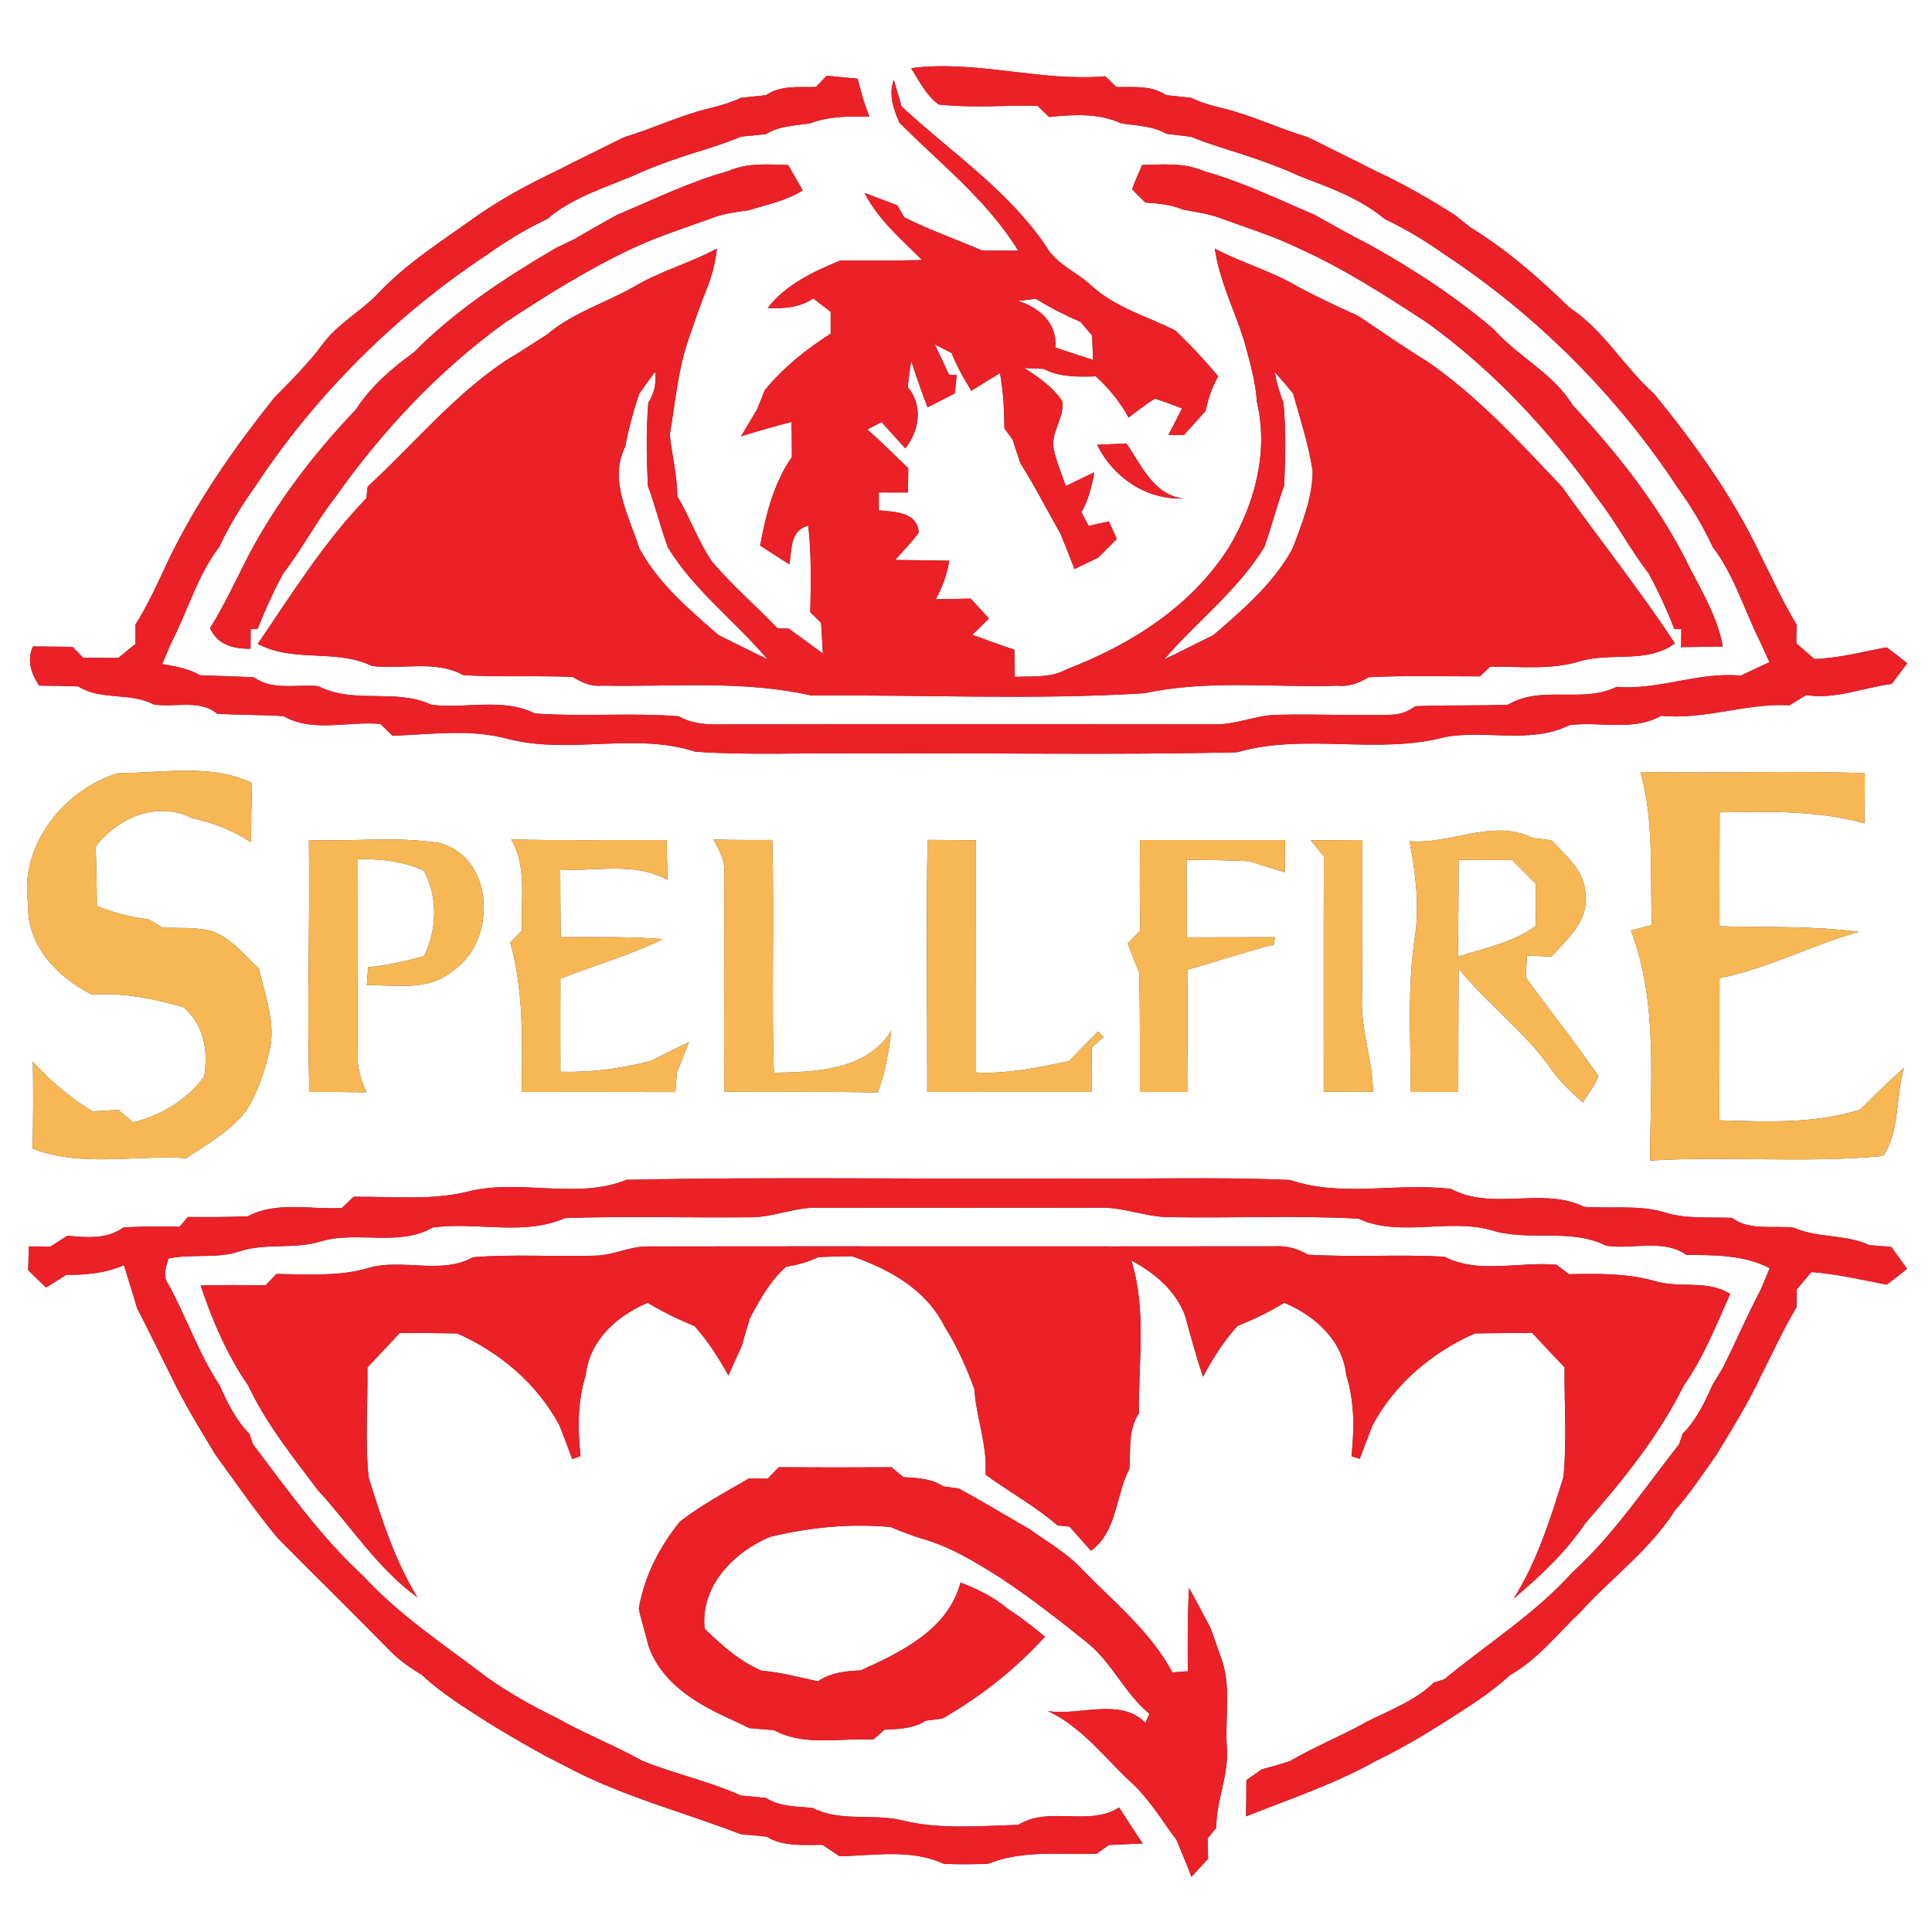 <?xml version="1.0" encoding="UTF-8" ?>
<!DOCTYPE svg PUBLIC "-//W3C//DTD SVG 1.1//EN" "http://www.w3.org/Graphics/SVG/1.1/DTD/svg11.dtd">
<svg width="250pt" height="250pt" viewBox="0 0 250 250" version="1.1" xmlns="http://www.w3.org/2000/svg">
<rect x="0" y="0" width="250" height="250" fill="#333333" stroke="none"/>
<g id="#ffffffff">
<path fill="#ffffff" opacity="1.00" d=" M 0.00 0.00 L 250.00 0.00 L 250.00 250.00 L 0.00 250.00 L 0.00 0.00 M 117.90 8.82 C 118.94 10.47 119.84 12.33 121.45 13.52 C 125.69 13.99 129.98 13.62 134.25 13.68 C 134.62 14.05 135.38 14.78 135.76 15.14 C 138.90 14.81 142.16 14.61 145.12 15.97 C 147.09 16.26 149.16 16.29 150.93 17.31 C 152.00 17.44 153.06 17.57 154.13 17.70 C 155.38 18.22 156.67 18.66 157.96 19.07 C 161.39 20.16 164.84 21.25 168.11 22.76 C 171.98 24.25 175.97 25.65 179.20 28.35 C 181.91 29.63 184.47 31.18 186.91 32.91 C 198.86 40.80 209.19 51.12 217.07 63.08 C 218.81 65.50 220.37 68.05 221.62 70.77 C 224.45 74.48 225.72 79.02 227.81 83.14 C 228.10 83.78 228.68 85.06 228.97 85.69 C 227.72 86.25 226.48 86.83 225.26 87.43 C 219.78 86.90 214.68 89.34 209.19 88.88 C 204.76 91.07 199.46 88.60 195.14 91.19 C 191.14 91.36 187.13 91.20 183.13 91.39 C 182.20 92.10 181.16 92.46 180.01 92.49 C 175.02 92.63 170.03 92.36 165.04 92.51 C 162.31 92.59 159.76 93.86 157.01 93.72 C 136.67 93.71 116.33 93.68 95.98 93.73 C 93.25 93.65 90.30 94.13 87.82 92.68 C 81.63 92.21 75.41 92.76 69.22 92.33 C 65.10 90.23 60.25 91.77 55.82 91.20 C 51.21 89.02 45.81 91.17 41.23 88.80 C 38.46 88.50 35.32 89.41 32.89 87.66 C 30.56 87.51 28.22 87.48 25.89 87.38 C 24.39 86.50 22.67 86.22 20.98 85.93 C 21.28 85.23 21.88 83.83 22.18 83.14 C 24.31 79.04 25.53 74.47 28.38 70.76 C 29.63 68.05 31.19 65.52 32.92 63.09 C 40.80 51.13 51.14 40.81 63.09 32.91 C 65.52 31.18 68.08 29.62 70.79 28.35 C 74.01 25.60 78.09 24.35 81.93 22.74 C 85.19 21.23 88.62 20.15 92.04 19.08 C 93.34 18.66 94.63 18.21 95.88 17.68 C 96.96 17.57 98.05 17.46 99.13 17.35 C 100.85 16.26 102.91 16.27 104.86 15.95 C 107.30 15.01 109.93 15.05 112.50 15.10 C 111.86 13.51 111.37 11.86 110.99 10.19 C 109.65 10.06 108.32 9.93 106.98 9.80 C 106.63 10.17 105.92 10.89 105.57 11.26 C 103.38 11.31 101.02 11.00 99.11 12.32 C 98.03 12.43 96.95 12.55 95.88 12.66 C 94.58 13.27 93.20 13.68 91.81 14.01 C 88.02 14.92 84.50 16.64 80.77 17.75 C 77.84 19.22 74.89 20.63 71.98 22.13 C 68.45 23.81 65.00 25.66 61.79 27.89 C 57.38 31.06 52.71 33.97 48.96 37.94 C 46.71 40.31 43.70 41.87 41.75 44.54 C 39.90 47.06 37.65 49.24 35.48 51.48 C 30.16 58.14 25.25 65.19 21.59 72.92 C 20.34 75.61 19.10 78.32 17.52 80.85 C 17.52 81.46 17.54 82.70 17.54 83.32 C 16.80 83.93 16.05 84.53 15.30 85.14 C 13.79 85.13 12.28 85.12 10.77 85.12 C 10.42 84.77 9.73 84.05 9.38 83.70 C 7.68 83.69 5.98 83.67 4.27 83.65 C 3.44 85.45 4.04 87.15 5.07 88.72 C 6.76 88.73 8.44 88.76 10.12 88.82 C 13.08 90.69 16.82 89.54 19.87 91.15 C 22.58 91.60 25.83 90.43 28.12 92.37 C 30.98 92.52 33.85 92.48 36.71 92.67 C 40.45 94.85 45.12 93.27 49.24 93.68 C 49.62 94.06 50.39 94.82 50.78 95.20 C 55.68 95.05 60.69 94.29 65.51 95.56 C 73.50 97.72 82.12 94.70 89.99 97.27 C 96.98 97.76 104.00 97.39 111.01 97.50 C 127.36 97.38 143.74 97.74 160.08 97.34 C 168.90 94.80 178.26 97.73 187.10 95.35 C 192.38 94.43 198.09 96.31 203.08 93.83 C 207.00 93.31 211.34 94.68 214.94 92.62 C 220.60 93.19 225.93 90.95 231.56 91.26 C 232.10 90.93 233.18 90.27 233.72 89.94 C 237.51 90.55 241.08 88.97 244.79 88.50 C 245.45 87.61 246.12 86.72 246.79 85.83 C 245.92 85.11 245.04 84.43 244.13 83.77 C 241.02 84.33 237.95 85.19 234.77 85.27 C 233.99 84.59 233.21 83.92 232.44 83.25 C 232.45 82.65 232.47 81.45 232.48 80.84 C 230.75 77.99 229.39 74.95 227.88 71.98 C 224.31 64.37 219.36 57.49 214.07 50.99 C 210.14 47.50 207.55 42.73 203.10 39.81 C 199.14 35.96 194.97 32.30 190.24 29.41 C 189.60 28.89 188.97 28.38 188.33 27.87 C 185.03 25.77 181.64 23.81 178.08 22.16 C 175.15 20.66 172.17 19.23 169.23 17.75 C 165.50 16.64 161.98 14.92 158.19 14.00 C 156.79 13.68 155.42 13.28 154.13 12.66 C 153.05 12.55 151.97 12.43 150.89 12.31 C 148.98 11.01 146.64 11.30 144.46 11.26 C 144.11 10.91 143.39 10.22 143.03 9.87 C 134.57 10.60 126.37 7.72 117.90 8.82 M 116.38 15.87 C 121.69 21.20 127.78 25.94 131.75 32.43 C 130.19 32.45 128.63 32.44 127.07 32.42 C 123.73 30.95 120.26 29.78 117.00 28.11 C 116.77 27.73 116.32 26.96 116.10 26.57 C 114.69 26.03 113.29 25.48 111.87 24.97 C 113.64 28.43 116.62 30.95 119.31 33.65 C 115.78 33.74 112.26 33.71 108.73 33.71 C 105.25 35.16 101.73 36.79 99.34 39.84 C 101.40 39.96 103.49 39.82 105.23 38.61 C 105.80 39.04 106.93 39.92 107.49 40.35 C 107.49 41.06 107.49 42.47 107.49 43.18 C 104.30 45.20 101.34 47.58 98.94 50.52 C 98.62 51.36 98.29 52.19 97.95 53.01 C 97.26 54.16 96.58 55.31 95.89 56.46 C 98.06 55.80 100.23 55.15 102.43 54.60 C 102.45 56.11 102.47 57.63 102.47 59.14 C 100.11 62.53 99.10 66.59 98.36 70.59 C 99.61 71.41 100.86 72.23 102.14 73.01 C 102.49 71.10 102.19 68.64 104.59 68.02 C 105.01 71.74 104.93 75.49 104.85 79.22 C 105.20 79.57 105.90 80.25 106.25 80.60 C 106.31 81.59 106.42 83.57 106.48 84.56 C 105.02 83.48 103.54 82.43 102.08 81.35 C 101.71 81.33 100.97 81.30 100.59 81.28 C 97.81 78.39 94.76 75.76 92.16 72.71 C 90.34 70.07 89.30 66.97 87.64 64.23 C 87.64 61.53 86.94 58.91 86.67 56.25 C 87.37 52.18 87.69 48.03 89.03 44.09 C 89.86 41.66 90.69 39.23 91.66 36.85 C 92.22 35.34 92.59 33.78 92.76 32.17 C 89.28 34.06 85.39 35.09 81.98 37.14 C 78.28 39.23 74.08 40.49 70.80 43.28 C 68.99 44.43 67.20 45.62 65.35 46.72 C 58.64 51.24 53.48 57.51 47.58 62.97 C 47.54 63.34 47.44 64.10 47.40 64.48 C 41.95 70.12 37.76 76.85 33.36 83.31 C 38.01 85.80 43.49 83.91 48.15 86.18 C 52.06 86.67 56.37 85.36 59.98 87.37 C 64.69 87.63 69.41 87.40 74.12 87.59 C 75.27 88.33 76.54 88.87 77.94 88.72 C 86.97 88.90 96.10 87.98 104.99 90.00 C 119.35 89.88 133.76 90.60 148.11 89.70 C 156.31 87.93 164.74 88.99 173.06 88.73 C 174.52 88.88 175.88 88.38 177.10 87.63 C 181.90 87.39 186.70 87.53 191.50 87.52 C 191.83 87.20 192.50 86.57 192.84 86.26 C 196.73 86.24 200.72 86.72 204.50 85.55 C 208.53 84.38 213.12 85.90 216.73 83.26 C 212.15 76.28 206.92 69.74 202.08 62.95 C 196.61 57.20 191.22 51.27 184.65 46.75 C 181.61 44.90 178.71 42.85 175.75 40.88 C 173.14 39.70 170.55 38.48 168.02 37.15 C 164.60 35.07 160.70 34.05 157.20 32.16 C 157.79 36.33 159.73 40.11 160.99 44.09 C 161.69 46.71 162.48 49.31 162.65 52.04 C 164.18 58.50 162.35 65.29 158.98 70.89 C 154.15 78.48 146.27 83.46 137.99 86.62 C 135.95 87.77 133.56 87.46 131.32 87.59 C 131.30 86.42 131.28 85.25 131.26 84.07 C 129.43 83.48 127.63 82.80 125.82 82.14 C 126.36 81.61 127.43 80.56 127.97 80.04 C 127.18 79.18 126.40 78.32 125.61 77.46 C 124.10 77.48 122.58 77.51 121.07 77.55 C 121.95 75.99 122.54 74.33 122.84 72.56 C 120.51 72.50 118.17 72.49 115.83 72.46 C 116.87 71.29 117.97 70.18 118.89 68.92 C 118.68 66.19 115.77 66.25 113.72 66.04 C 113.72 65.46 113.72 64.30 113.72 63.72 C 114.97 63.72 116.23 63.72 117.49 63.73 C 117.50 62.68 117.51 61.63 117.53 60.59 C 115.78 58.89 114.05 57.18 112.23 55.57 C 112.69 55.33 113.61 54.86 114.07 54.62 C 115.10 55.75 116.12 56.88 117.15 58.02 C 118.97 55.71 119.47 52.43 117.45 50.08 C 117.58 48.93 117.74 47.79 117.90 46.65 C 118.56 48.69 119.25 50.72 120.03 52.71 C 121.20 52.10 122.38 51.50 123.56 50.90 C 123.63 50.11 123.71 49.33 123.79 48.54 L 122.80 48.48 C 122.20 47.17 121.57 45.87 120.95 44.56 C 121.50 44.84 122.59 45.40 123.14 45.68 C 123.81 47.39 124.71 49.00 125.70 50.56 C 126.93 49.79 128.16 49.03 129.40 48.28 C 129.82 50.64 129.96 53.03 129.97 55.43 C 130.23 55.79 130.76 56.52 131.03 56.88 C 131.35 57.90 131.69 58.91 132.03 59.92 C 133.91 62.89 135.49 66.03 137.23 69.07 C 137.84 70.59 138.46 72.10 139.04 73.63 C 140.05 73.14 141.06 72.65 142.09 72.17 C 142.90 71.36 143.71 70.55 144.52 69.75 C 144.17 68.99 143.83 68.23 143.49 67.47 C 142.61 67.66 141.74 67.85 140.87 68.05 C 140.64 67.60 140.17 66.71 139.94 66.27 C 140.85 64.68 141.29 62.91 141.59 61.12 C 140.67 61.56 138.82 62.46 137.90 62.90 C 137.39 61.28 136.65 59.71 136.34 58.03 C 135.95 55.87 137.82 54.02 137.43 51.87 C 136.20 50.05 134.35 48.79 132.54 47.62 C 133.37 47.66 134.20 47.69 135.03 47.73 C 137.13 48.82 139.50 48.77 141.80 48.70 C 143.49 50.25 144.95 52.01 146.04 54.03 C 147.17 53.20 148.25 52.28 149.48 51.58 C 150.65 51.97 151.80 52.39 152.95 52.85 C 152.38 54.00 151.79 55.14 151.19 56.28 C 151.86 56.28 152.53 56.29 153.20 56.29 C 154.14 55.26 155.08 54.23 156.00 53.18 C 156.32 51.61 156.84 50.10 157.63 48.70 C 155.91 46.62 154.05 44.66 152.12 42.78 C 148.41 40.92 144.24 39.78 141.15 36.89 C 139.25 35.16 136.65 34.16 135.34 31.84 C 130.42 24.56 122.99 19.67 116.66 13.77 C 116.33 12.62 116.00 11.47 115.65 10.32 C 114.96 12.24 115.62 14.10 116.38 15.87 M 94.24 22.14 C 89.24 23.52 84.60 25.81 79.84 27.81 C 77.98 28.84 76.13 29.87 74.31 30.96 C 73.52 31.33 72.74 31.70 71.96 32.08 C 65.37 35.94 58.91 40.17 53.53 45.62 C 50.65 47.68 47.99 50.01 46.05 53.00 C 40.63 58.67 35.81 64.97 32.14 71.91 C 30.54 75.06 29.05 78.28 27.18 81.28 C 28.16 83.47 30.20 83.96 32.42 83.95 C 32.42 83.32 32.43 82.05 32.44 81.41 L 33.34 81.40 C 34.27 78.94 35.39 76.56 36.62 74.24 C 39.02 71.17 40.80 67.68 43.19 64.61 C 49.33 55.90 56.70 47.98 65.37 41.73 C 70.72 38.20 76.14 34.80 81.96 32.08 C 85.18 30.58 88.57 29.51 91.90 28.30 C 93.50 27.65 95.21 27.44 96.90 27.20 C 99.27 26.46 101.74 25.99 103.87 24.64 C 103.24 23.55 102.61 22.46 102.00 21.36 C 99.39 21.27 96.68 21.05 94.24 22.14 M 147.79 21.35 C 147.37 22.39 146.86 23.41 146.49 24.48 C 147.05 25.07 147.62 25.65 148.22 26.21 C 149.89 26.31 151.58 26.49 153.15 27.14 C 154.81 27.45 156.51 27.67 158.10 28.29 C 161.46 29.52 164.88 30.58 168.10 32.15 C 173.93 34.77 179.28 38.24 184.62 41.72 C 193.30 47.97 200.66 55.91 206.81 64.62 C 209.19 67.69 210.99 71.17 213.37 74.24 C 214.61 76.56 215.72 78.95 216.66 81.41 L 217.57 81.40 C 217.56 81.99 217.54 83.15 217.53 83.74 C 219.33 83.72 221.13 83.69 222.93 83.65 C 222.17 79.41 219.74 75.79 217.90 71.97 C 214.15 64.76 209.02 58.37 203.52 52.45 C 201.00 48.31 196.47 46.19 193.32 42.64 C 188.35 38.38 182.81 34.78 177.09 31.60 C 174.74 30.41 172.45 29.11 170.16 27.83 C 165.41 25.79 160.75 23.53 155.76 22.14 C 153.24 21.02 150.46 21.29 147.79 21.35 M 141.96 57.55 C 144.06 61.80 148.30 64.67 153.12 64.51 C 149.24 64.03 147.73 60.21 145.76 57.39 C 144.49 57.44 143.23 57.50 141.96 57.55 M 3.65 117.02 C 3.44 122.37 7.45 126.46 11.91 128.71 C 15.95 128.40 19.91 129.24 23.76 130.34 C 26.42 132.64 26.96 135.99 26.42 139.31 C 24.15 142.37 20.89 144.30 17.23 145.24 C 16.75 144.84 15.80 144.02 15.32 143.62 C 14.49 143.66 12.81 143.76 11.98 143.81 C 9.09 142.08 6.53 139.87 4.25 137.39 C 4.32 141.13 4.31 144.88 4.21 148.62 C 10.54 151.10 17.50 149.42 24.11 149.86 C 26.82 148.03 29.80 146.40 31.83 143.76 C 33.36 141.42 34.21 138.69 34.87 136.00 C 35.74 132.39 34.27 128.83 33.51 125.35 C 31.61 123.58 29.92 121.37 27.39 120.48 C 25.31 119.94 23.13 120.13 21.00 120.03 C 20.55 119.76 19.64 119.21 19.19 118.94 C 16.89 118.72 14.68 118.07 12.54 117.24 C 12.52 114.67 12.48 112.11 12.37 109.55 C 15.27 105.75 20.39 103.58 24.90 105.89 C 27.61 106.44 30.18 107.48 32.49 108.99 C 32.50 106.43 32.53 103.87 32.60 101.31 C 27.22 98.77 20.98 100.05 15.24 100.05 C 8.23 102.24 2.46 109.40 3.65 117.02 M 212.27 99.90 C 214.09 106.33 213.48 113.09 213.76 119.69 C 213.08 119.87 211.73 120.23 211.05 120.41 C 214.63 129.90 213.50 140.24 213.53 150.17 C 223.57 149.57 233.67 150.54 243.68 149.58 C 245.86 146.39 245.28 141.84 246.39 138.15 C 244.46 139.90 242.57 141.70 240.75 143.56 C 234.86 145.46 228.59 145.14 222.49 144.97 C 222.51 138.84 222.51 132.71 222.51 126.57 C 228.75 125.32 234.42 122.31 240.52 120.58 C 234.55 119.79 228.51 120.02 222.51 119.86 C 222.50 114.95 222.50 110.03 222.52 105.12 C 228.80 105.01 235.15 104.84 241.27 106.53 C 241.28 104.37 241.30 102.21 241.31 100.05 C 231.63 99.71 221.95 100.09 212.27 99.90 M 182.40 108.85 C 183.16 112.87 183.69 116.99 183.12 121.07 C 182.05 127.76 182.61 134.56 182.51 141.30 C 184.57 141.30 186.63 141.30 188.70 141.30 C 188.71 135.97 188.71 130.65 188.74 125.32 C 192.46 129.95 197.36 133.50 200.76 138.40 C 201.91 140.00 203.37 141.35 204.83 142.67 C 205.50 141.53 206.38 140.49 206.83 139.24 C 203.85 134.88 200.52 130.75 197.43 126.46 C 197.48 125.53 197.53 124.59 197.59 123.66 C 198.39 123.69 199.97 123.75 200.76 123.78 C 202.75 121.56 205.47 119.32 205.16 116.00 C 205.26 112.88 202.70 110.77 200.75 108.74 C 200.13 108.66 198.90 108.50 198.28 108.42 C 193.13 105.88 187.75 109.32 182.40 108.85 M 39.97 108.70 C 40.14 119.57 39.69 130.44 40.04 141.30 C 42.51 141.29 44.97 141.30 47.44 141.35 C 46.64 139.67 46.15 137.86 46.25 135.99 C 46.30 127.72 46.29 119.45 46.30 111.18 C 49.23 111.13 52.18 111.42 54.87 112.68 C 56.67 116.20 56.57 120.13 54.90 123.68 C 52.53 124.41 50.10 124.91 47.64 125.16 C 47.59 125.74 47.51 126.90 47.46 127.48 C 51.20 127.43 55.46 128.30 58.57 125.64 C 64.30 121.87 64.07 111.10 56.97 109.10 C 51.36 108.19 45.63 108.93 39.97 108.70 M 66.15 108.62 C 68.25 112.21 67.35 116.47 67.55 120.40 C 67.17 120.79 66.41 121.57 66.03 121.96 C 67.80 128.27 67.59 134.81 67.51 141.30 C 74.14 141.30 80.76 141.28 87.39 141.31 C 87.44 140.68 87.54 139.40 87.59 138.77 C 88.12 137.47 88.64 136.17 89.14 134.87 C 87.49 135.65 85.85 136.45 84.23 137.28 C 80.40 138.28 76.48 138.80 72.52 138.68 C 72.50 134.67 72.52 130.65 72.52 126.64 C 76.93 124.89 81.52 123.61 85.79 121.52 C 81.38 121.18 76.97 121.27 72.56 121.27 C 72.52 118.36 72.51 115.44 72.50 112.52 C 77.12 112.80 82.14 111.47 86.39 113.87 C 86.34 112.15 86.29 110.43 86.26 108.71 C 79.55 108.66 72.85 108.80 66.15 108.62 M 92.33 108.64 C 93.04 109.98 93.86 111.36 93.72 112.96 C 93.74 122.40 93.67 131.84 93.72 141.28 C 100.34 141.33 106.96 141.22 113.58 141.37 C 114.56 138.81 115.01 136.10 115.33 133.39 C 112.15 138.53 105.52 138.72 100.14 138.81 C 99.82 128.77 100.22 118.73 99.93 108.69 C 97.39 108.70 94.86 108.70 92.33 108.64 M 120.02 108.68 C 119.84 119.55 120.00 130.43 119.98 141.30 C 127.09 141.29 134.19 141.30 141.29 141.29 C 141.28 139.37 141.27 137.46 141.26 135.55 C 141.65 135.20 142.43 134.51 142.82 134.16 C 142.64 133.99 142.27 133.64 142.09 133.47 C 140.84 134.75 139.59 136.03 138.33 137.30 C 134.37 138.15 130.38 138.98 126.30 138.78 C 126.28 128.76 126.31 118.74 126.29 108.73 C 124.20 108.71 122.11 108.70 120.02 108.68 M 147.55 120.39 C 147.15 120.82 146.34 121.67 145.93 122.10 C 146.41 123.36 146.90 124.62 147.41 125.88 C 147.54 131.02 147.49 136.16 147.50 141.30 C 149.57 141.30 151.64 141.30 153.71 141.30 C 153.71 136.02 153.60 130.74 153.72 125.46 C 157.44 124.42 161.10 123.17 164.85 122.23 C 164.88 121.99 164.94 121.51 164.97 121.27 C 161.17 121.27 157.38 121.28 153.58 121.29 C 153.56 117.96 153.56 114.62 153.55 111.28 C 156.25 111.27 158.96 111.31 161.66 111.44 C 163.18 111.95 164.72 112.41 166.26 112.86 C 166.27 111.82 166.28 109.75 166.29 108.71 C 160.03 108.70 153.78 108.71 147.52 108.70 C 147.48 112.59 147.47 116.49 147.55 120.39 M 169.61 108.74 C 170.03 109.26 170.88 110.28 171.31 110.80 C 171.26 120.96 171.30 131.12 171.29 141.28 C 173.42 141.29 175.55 141.29 177.68 141.29 C 177.60 137.14 176.04 133.17 176.24 129.01 C 176.33 122.24 176.29 115.47 176.29 108.70 C 174.06 108.71 171.83 108.72 169.61 108.74 M 81.07 152.67 C 74.76 155.23 67.56 152.60 60.96 154.09 C 56.00 155.40 50.83 154.81 45.76 154.86 C 45.38 155.23 44.61 155.96 44.23 156.32 C 40.20 156.54 35.81 155.41 32.07 157.39 C 29.48 157.50 26.89 157.50 24.30 157.48 C 24.04 157.79 23.53 158.40 23.28 158.70 C 20.84 158.69 18.41 158.70 15.97 158.83 C 13.83 160.40 11.20 160.14 8.73 159.90 C 8.18 160.25 7.09 160.95 6.54 161.30 C 5.60 161.30 4.67 161.29 3.73 161.29 C 3.71 162.31 3.68 163.34 3.65 164.36 C 4.42 165.11 5.19 165.86 5.95 166.61 C 6.83 166.05 7.71 165.50 8.60 164.95 C 11.14 165.00 13.69 164.73 16.05 163.72 C 16.59 165.57 17.20 167.40 17.73 169.26 C 19.26 172.18 20.66 175.15 22.15 178.09 C 23.83 181.61 25.87 184.92 27.89 188.25 C 30.52 191.87 33.06 195.57 35.92 199.01 C 40.74 203.89 45.65 208.68 50.44 213.58 C 51.66 214.85 53.12 215.83 54.61 216.75 C 57.16 219.13 60.14 220.96 63.06 222.84 C 65.54 224.37 68.05 225.83 70.60 227.23 C 71.38 227.62 72.16 228.02 72.93 228.42 C 80.18 232.36 88.20 234.39 95.85 237.34 C 96.96 237.44 98.08 237.55 99.20 237.66 C 101.39 239.00 104.01 238.70 106.46 238.73 C 107.19 239.21 107.91 239.70 108.64 240.20 C 113.13 240.11 117.89 239.21 122.13 241.18 C 124.04 241.25 125.95 241.25 127.86 241.17 C 132.30 239.37 137.21 239.99 141.88 239.89 C 142.28 239.60 143.09 239.03 143.49 238.74 C 144.95 238.67 146.41 238.62 147.87 238.54 C 146.82 237.01 145.82 235.45 144.82 233.89 C 140.83 236.41 135.80 233.64 131.77 236.14 C 126.72 236.27 121.56 236.79 116.61 235.52 C 112.83 234.67 108.73 235.77 105.15 233.95 C 103.10 233.73 100.92 233.83 99.12 232.65 C 98.03 232.54 96.95 232.44 95.86 232.34 C 91.74 230.48 87.28 229.55 83.09 227.84 C 79.45 225.82 75.55 224.29 71.92 222.24 C 68.84 220.75 65.87 219.06 63.07 217.09 C 57.56 212.89 51.70 209.05 46.99 203.92 C 41.50 198.88 37.21 192.77 32.72 186.87 C 32.61 186.54 32.39 185.88 32.29 185.55 C 30.51 183.77 29.41 181.49 28.39 179.22 C 25.68 175.11 24.11 170.41 21.75 166.11 C 21.00 165.13 21.48 163.88 21.81 162.85 C 24.86 162.20 28.07 162.93 31.04 161.91 C 34.50 160.78 38.25 161.73 41.72 160.57 C 46.40 159.29 51.61 161.33 56.00 158.84 C 61.65 158.05 67.76 159.98 73.10 157.62 C 81.09 157.34 89.09 157.60 97.08 157.51 C 100.09 157.54 102.91 156.16 105.93 156.28 C 117.96 156.29 129.98 156.30 142.01 156.28 C 145.05 156.12 147.90 157.36 150.91 157.49 C 159.19 157.66 167.48 157.24 175.75 157.69 C 181.08 160.13 187.25 157.66 192.83 159.14 C 197.72 160.74 203.16 158.84 207.86 161.20 C 211.27 161.71 215.22 160.26 218.22 162.38 C 221.90 162.41 225.64 162.37 229.01 164.10 C 228.72 164.79 228.14 166.18 227.84 166.88 C 226.08 170.20 224.61 173.67 222.92 177.03 C 222.48 177.75 222.04 178.46 221.61 179.18 C 220.60 181.46 219.51 183.75 217.73 185.53 C 217.62 185.87 217.39 186.55 217.28 186.88 C 212.83 192.53 208.82 198.58 203.48 203.45 C 198.63 208.85 192.44 212.71 186.88 217.31 C 186.55 217.41 185.89 217.61 185.55 217.71 C 183.13 220.09 179.89 221.26 176.91 222.77 C 173.65 224.61 170.16 225.99 166.93 227.88 C 165.73 228.29 164.51 228.62 163.28 228.95 C 162.78 229.30 161.78 230.00 161.28 230.35 C 161.28 231.91 161.26 233.47 161.24 235.04 C 166.89 232.78 172.70 230.86 178.03 227.87 C 181.10 226.38 184.05 224.66 186.93 222.83 C 189.85 220.96 192.83 219.14 195.37 216.77 C 199.01 214.73 201.57 211.36 204.56 208.54 C 208.57 204.12 213.56 200.50 216.76 195.41 C 218.75 193.18 220.38 190.67 222.11 188.24 C 224.13 184.92 226.18 181.61 227.84 178.09 C 229.36 175.11 230.74 172.05 232.46 169.17 C 232.47 168.59 232.49 167.42 232.50 166.84 C 233.14 166.09 233.77 165.35 234.40 164.60 C 237.69 164.85 240.90 165.61 244.13 166.23 C 245.04 165.57 245.92 164.89 246.77 164.18 C 246.09 163.24 245.41 162.29 244.73 161.35 C 244.02 161.29 242.61 161.17 241.90 161.12 C 238.80 159.68 235.24 160.25 232.13 158.87 C 229.45 158.53 226.42 159.32 224.12 157.59 C 221.13 157.47 218.07 157.78 215.19 156.82 C 211.87 155.89 208.37 156.43 204.98 156.16 C 199.59 153.54 193.14 156.72 187.79 153.86 C 180.89 152.98 173.60 154.99 166.95 152.69 C 157.29 152.26 147.60 152.61 137.93 152.50 C 118.98 152.61 100.02 152.26 81.07 152.67 M 77.06 162.48 C 71.78 162.65 66.48 162.26 61.20 162.69 C 57.14 164.96 52.23 162.86 47.88 164.02 C 43.95 165.23 39.81 164.89 35.77 164.85 C 35.42 165.22 34.72 165.96 34.37 166.32 C 31.57 166.28 28.76 166.27 25.96 166.34 C 27.49 170.89 29.39 175.34 32.13 179.31 C 34.45 184.24 37.87 188.49 41.13 192.82 C 45.41 197.46 48.81 202.93 54.01 206.69 C 51.06 201.89 49.37 196.52 47.70 191.18 C 47.21 186.46 47.61 181.68 47.54 176.94 C 48.95 175.46 50.35 173.97 51.74 172.47 C 54.21 172.49 56.68 172.50 59.15 172.54 C 64.71 174.99 69.52 179.07 72.41 184.47 C 72.96 185.91 73.52 187.34 74.04 188.80 C 74.31 188.70 74.85 188.51 75.12 188.42 C 74.74 184.92 74.72 181.35 75.79 177.95 C 76.28 173.43 79.83 170.25 83.81 168.58 C 85.75 169.75 87.79 170.74 89.88 171.60 C 91.61 173.53 93.01 175.72 94.25 177.99 C 94.82 176.70 95.40 175.42 95.99 174.15 C 96.32 172.95 96.66 171.77 97.03 170.59 C 98.31 168.19 99.64 165.77 101.69 163.93 C 103.15 163.68 104.58 163.32 105.91 162.66 C 107.35 162.60 108.80 162.57 110.24 162.55 C 115.13 164.26 119.85 166.86 122.24 171.68 C 123.85 174.20 125.05 176.94 126.08 179.74 C 126.33 183.47 127.80 187.03 127.52 190.81 C 130.59 193.07 133.98 194.89 136.86 197.40 C 137.24 197.44 138.01 197.50 138.39 197.54 C 139.31 198.58 140.24 199.62 141.17 200.66 C 144.58 198.19 144.33 193.54 146.14 190.06 C 146.33 187.65 145.93 185.03 147.37 182.90 C 147.29 176.31 148.40 169.49 146.39 163.10 C 149.39 164.70 152.25 167.07 153.39 170.39 C 154.10 173.00 154.81 175.60 155.67 178.16 C 156.92 175.82 158.33 173.55 160.13 171.58 C 162.22 170.74 164.26 169.75 166.19 168.58 C 170.17 170.25 173.72 173.43 174.21 177.95 C 175.29 181.36 175.25 184.94 174.88 188.46 C 175.15 188.54 175.69 188.68 175.96 188.76 C 176.48 187.32 177.04 185.89 177.59 184.46 C 180.47 179.06 185.30 175.00 190.85 172.54 C 193.32 172.50 195.79 172.49 198.26 172.47 C 199.64 173.97 201.04 175.46 202.46 176.94 C 202.40 181.67 202.77 186.42 202.31 191.13 C 200.61 196.55 198.92 202.04 195.85 206.88 C 199.29 203.97 202.62 200.85 205.15 197.09 C 209.95 191.61 214.62 185.87 217.87 179.30 C 220.44 175.65 222.07 171.48 223.88 167.44 C 220.91 165.53 217.23 166.78 214.01 165.73 C 210.43 164.75 206.70 164.81 203.03 164.88 C 202.62 164.58 201.82 163.97 201.41 163.66 C 196.64 163.21 191.32 164.91 186.92 162.62 C 181.02 162.29 175.11 162.72 169.22 162.35 C 167.95 161.60 166.52 161.18 165.04 161.27 C 138.02 161.31 110.99 161.25 83.97 161.29 C 81.59 161.21 79.42 162.44 77.06 162.48 M 99.34 191.35 C 98.74 191.34 97.53 191.32 96.92 191.31 C 93.89 193.07 90.80 194.73 88.01 196.87 C 85.34 200.14 83.38 203.97 82.66 208.15 C 83.00 209.78 83.53 211.37 83.92 212.99 C 85.55 217.61 89.74 220.24 93.96 222.19 C 94.97 222.65 95.98 223.13 96.98 223.62 C 97.77 223.68 99.35 223.81 100.14 223.88 C 104.09 226.02 108.74 224.86 113.02 225.10 C 113.37 224.79 114.08 224.15 114.43 223.83 C 116.26 223.72 118.18 223.72 119.77 222.66 C 120.31 222.59 121.40 222.45 121.95 222.38 C 126.90 219.53 131.37 216.03 135.21 211.79 C 133.66 210.49 132.06 209.25 130.36 208.15 C 128.57 206.64 126.46 205.61 124.29 204.78 C 122.68 210.87 116.63 213.77 111.38 216.15 C 109.44 216.23 107.48 216.43 105.84 217.56 C 103.43 217.07 101.05 216.37 98.58 216.20 C 95.70 214.99 93.39 212.90 91.18 210.75 C 90.58 205.29 94.93 200.84 99.64 198.87 C 104.77 197.63 109.99 197.11 115.27 197.60 C 116.53 198.15 117.82 198.62 119.12 199.05 C 122.86 200.06 126.15 202.09 129.39 204.13 C 133.27 206.69 136.95 209.55 140.56 212.46 C 143.88 215.05 145.49 219.11 148.74 221.76 C 148.56 222.15 148.39 222.54 148.22 222.94 C 144.99 219.61 139.62 222.07 135.60 221.41 C 140.00 223.47 142.92 227.44 146.39 230.66 C 148.74 232.80 150.33 235.56 152.23 238.07 C 152.90 239.66 153.56 241.24 154.17 242.86 C 154.71 242.28 155.79 241.11 156.33 240.52 C 156.32 239.86 156.28 238.54 156.26 237.89 C 156.54 237.55 157.10 236.87 157.38 236.53 C 157.37 232.93 159.08 229.59 158.75 225.96 C 158.49 222.06 159.41 217.93 157.89 214.21 C 157.49 213.05 157.09 211.89 156.68 210.74 C 155.76 208.98 154.83 207.23 153.87 205.49 C 153.65 209.08 153.69 212.67 153.70 216.26 C 153.20 216.30 152.21 216.37 151.71 216.41 C 148.88 211.10 144.12 207.30 140.00 203.05 C 138.05 200.95 135.54 199.53 133.23 197.88 C 130.18 196.12 127.17 194.31 124.09 192.62 C 123.58 192.55 122.56 192.41 122.06 192.34 C 120.52 191.30 118.67 191.26 116.88 191.14 C 116.51 190.82 115.75 190.18 115.37 189.86 C 110.50 189.89 105.63 189.89 100.76 189.86 C 100.41 190.23 99.70 190.97 99.34 191.35 Z" />
<path fill="#ffffff" opacity="1.00" d=" M 131.73 38.94 C 132.49 38.85 133.26 38.75 134.03 38.66 C 135.87 39.80 137.82 40.79 139.81 41.65 C 140.32 42.23 140.82 42.82 141.32 43.42 C 141.35 44.20 141.41 45.78 141.44 46.57 C 139.81 46.06 138.19 45.52 136.57 44.97 C 136.80 41.79 134.53 39.81 131.73 38.94 Z" />
<path fill="#ffffff" opacity="1.00" d=" M 82.69 51.00 C 83.36 50.03 84.05 49.06 84.76 48.10 C 84.96 49.56 84.67 50.90 83.89 52.13 C 83.60 55.71 83.66 59.31 83.84 62.89 C 84.82 65.50 85.45 68.22 86.42 70.83 C 89.83 76.41 95.12 80.36 99.30 85.29 C 97.18 84.29 95.09 83.22 92.99 82.19 C 89.14 78.84 85.17 75.49 82.71 70.92 C 81.39 66.74 78.73 62.13 80.89 57.83 C 81.32 55.51 81.95 53.24 82.69 51.00 Z" />
<path fill="#ffffff" opacity="1.00" d=" M 164.93 48.10 C 165.75 49.02 166.54 49.96 167.33 50.92 C 168.24 54.25 169.36 57.56 169.86 60.98 C 169.83 64.44 168.48 67.72 167.29 70.92 C 164.83 75.49 160.87 78.85 157.01 82.19 C 154.88 83.23 152.77 84.31 150.64 85.33 C 154.86 80.41 160.15 76.42 163.58 70.83 C 164.55 68.22 165.18 65.50 166.16 62.89 C 166.34 59.31 166.42 55.71 166.08 52.14 C 165.57 50.83 165.18 49.48 164.93 48.10 Z" />
<path fill="#ffffff" opacity="1.00" d=" M 188.75 111.28 C 191.06 111.28 193.37 111.29 195.68 111.29 C 196.69 112.31 197.70 113.34 198.72 114.37 C 198.71 116.18 198.72 118.00 198.74 119.81 C 195.76 122.02 192.08 122.67 188.63 123.80 C 188.74 119.63 188.71 115.45 188.75 111.28 Z" />
</g>
<g id="#ec2027ff">
<path fill="#ec2027" opacity="1.00" d=" M 117.90 8.82 C 126.37 7.72 134.57 10.60 143.03 9.87 C 143.39 10.22 144.11 10.91 144.46 11.26 C 146.64 11.30 148.98 11.01 150.89 12.31 C 151.97 12.43 153.05 12.55 154.13 12.66 C 155.42 13.28 156.79 13.68 158.19 14.00 C 161.98 14.92 165.50 16.64 169.23 17.75 C 172.17 19.23 175.15 20.66 178.08 22.16 C 181.64 23.81 185.03 25.77 188.33 27.87 C 188.97 28.38 189.60 28.89 190.24 29.41 C 194.97 32.30 199.14 35.96 203.10 39.81 C 207.55 42.73 210.14 47.50 214.07 50.99 C 219.36 57.49 224.31 64.37 227.88 71.98 C 229.39 74.95 230.75 77.99 232.48 80.84 C 232.47 81.45 232.45 82.65 232.44 83.25 C 233.21 83.92 233.99 84.59 234.77 85.27 C 237.95 85.19 241.02 84.33 244.13 83.77 C 245.04 84.43 245.92 85.11 246.79 85.83 C 246.12 86.72 245.45 87.61 244.79 88.50 C 241.08 88.97 237.51 90.55 233.72 89.94 C 233.18 90.27 232.10 90.93 231.56 91.26 C 225.93 90.95 220.60 93.19 214.94 92.62 C 211.34 94.68 207.00 93.31 203.08 93.83 C 198.09 96.31 192.38 94.43 187.10 95.35 C 178.26 97.73 168.90 94.80 160.08 97.34 C 143.74 97.74 127.36 97.38 111.01 97.50 C 104.00 97.39 96.98 97.76 89.99 97.27 C 82.12 94.70 73.50 97.72 65.51 95.56 C 60.69 94.29 55.68 95.05 50.78 95.20 C 50.39 94.82 49.62 94.06 49.24 93.68 C 45.12 93.27 40.45 94.85 36.71 92.67 C 33.85 92.48 30.98 92.52 28.12 92.37 C 25.83 90.43 22.58 91.60 19.87 91.15 C 16.82 89.54 13.08 90.69 10.12 88.82 C 8.44 88.76 6.76 88.73 5.07 88.72 C 4.04 87.15 3.44 85.45 4.27 83.65 C 5.98 83.67 7.68 83.69 9.38 83.70 C 9.73 84.05 10.42 84.77 10.77 85.12 C 12.28 85.12 13.79 85.13 15.30 85.14 C 16.05 84.53 16.80 83.93 17.54 83.32 C 17.54 82.70 17.52 81.46 17.52 80.85 C 19.10 78.32 20.34 75.61 21.59 72.92 C 25.25 65.19 30.16 58.14 35.48 51.48 C 37.65 49.24 39.90 47.06 41.75 44.54 C 43.70 41.87 46.71 40.31 48.96 37.94 C 52.71 33.97 57.38 31.06 61.79 27.89 C 65.00 25.66 68.45 23.81 71.98 22.13 C 74.89 20.63 77.84 19.22 80.77 17.75 C 84.50 16.64 88.02 14.92 91.81 14.01 C 93.20 13.68 94.58 13.27 95.88 12.66 C 96.95 12.55 98.03 12.43 99.11 12.32 C 101.02 11.00 103.38 11.31 105.57 11.26 C 105.92 10.89 106.63 10.17 106.98 9.80 C 108.32 9.93 109.65 10.06 110.99 10.19 C 111.37 11.86 111.86 13.51 112.50 15.10 C 109.93 15.05 107.30 15.01 104.86 15.95 C 102.91 16.27 100.85 16.26 99.13 17.35 C 98.05 17.46 96.96 17.57 95.88 17.68 C 94.63 18.21 93.34 18.66 92.04 19.08 C 88.62 20.15 85.19 21.23 81.93 22.74 C 78.09 24.35 74.01 25.60 70.79 28.35 C 68.08 29.62 65.52 31.18 63.09 32.91 C 51.14 40.81 40.80 51.13 32.92 63.09 C 31.19 65.52 29.63 68.05 28.38 70.76 C 25.53 74.47 24.31 79.04 22.18 83.14 C 21.88 83.83 21.28 85.23 20.98 85.93 C 22.67 86.22 24.39 86.50 25.89 87.38 C 28.22 87.48 30.56 87.51 32.89 87.66 C 35.32 89.41 38.46 88.50 41.23 88.80 C 45.81 91.17 51.21 89.02 55.82 91.20 C 60.25 91.77 65.10 90.23 69.22 92.33 C 75.41 92.76 81.63 92.21 87.82 92.68 C 90.30 94.13 93.25 93.65 95.98 93.73 C 116.33 93.68 136.67 93.71 157.01 93.72 C 159.76 93.86 162.31 92.59 165.04 92.51 C 170.03 92.36 175.02 92.63 180.01 92.49 C 181.16 92.46 182.20 92.10 183.13 91.39 C 187.13 91.20 191.14 91.36 195.14 91.19 C 199.46 88.60 204.76 91.07 209.19 88.88 C 214.68 89.34 219.78 86.90 225.26 87.43 C 226.48 86.83 227.72 86.25 228.97 85.69 C 228.68 85.06 228.10 83.78 227.81 83.14 C 225.72 79.02 224.45 74.48 221.62 70.77 C 220.37 68.05 218.81 65.50 217.07 63.08 C 209.19 51.12 198.86 40.80 186.91 32.91 C 184.47 31.18 181.91 29.63 179.20 28.35 C 175.97 25.65 171.98 24.25 168.11 22.76 C 164.84 21.25 161.39 20.16 157.96 19.07 C 156.67 18.66 155.38 18.22 154.13 17.70 C 153.06 17.57 152.00 17.44 150.93 17.31 C 149.16 16.29 147.09 16.26 145.12 15.97 C 142.16 14.61 138.90 14.81 135.76 15.14 C 135.38 14.78 134.62 14.05 134.25 13.68 C 129.98 13.62 125.69 13.99 121.45 13.52 C 119.84 12.33 118.94 10.47 117.90 8.82 Z" />
<path fill="#ec2027" opacity="1.00" d=" M 116.38 15.87 C 115.62 14.10 114.96 12.24 115.65 10.32 C 116.00 11.47 116.33 12.62 116.66 13.77 C 122.99 19.67 130.42 24.56 135.34 31.84 C 136.65 34.16 139.25 35.16 141.15 36.89 C 144.24 39.78 148.41 40.92 152.12 42.78 C 154.05 44.66 155.91 46.62 157.63 48.70 C 156.84 50.10 156.32 51.61 156.00 53.18 C 155.08 54.23 154.14 55.26 153.20 56.29 C 152.53 56.29 151.86 56.28 151.19 56.28 C 151.79 55.14 152.38 54.00 152.95 52.85 C 151.80 52.39 150.65 51.97 149.48 51.58 C 148.25 52.28 147.17 53.20 146.04 54.03 C 144.95 52.01 143.49 50.25 141.80 48.70 C 139.50 48.77 137.13 48.82 135.03 47.73 C 134.20 47.69 133.37 47.66 132.54 47.62 C 134.35 48.79 136.20 50.05 137.43 51.87 C 137.82 54.02 135.95 55.87 136.34 58.03 C 136.65 59.71 137.39 61.28 137.90 62.90 C 138.82 62.46 140.67 61.56 141.59 61.12 C 141.29 62.91 140.85 64.68 139.94 66.27 C 140.17 66.71 140.64 67.60 140.87 68.05 C 141.74 67.85 142.61 67.66 143.49 67.47 C 143.83 68.23 144.17 68.99 144.52 69.75 C 143.71 70.55 142.90 71.36 142.09 72.17 C 141.06 72.65 140.05 73.14 139.04 73.63 C 138.46 72.10 137.84 70.59 137.23 69.07 C 135.49 66.03 133.91 62.89 132.03 59.92 C 131.69 58.91 131.35 57.90 131.03 56.88 C 130.76 56.52 130.23 55.79 129.97 55.43 C 129.96 53.03 129.82 50.64 129.40 48.28 C 128.16 49.03 126.93 49.79 125.70 50.56 C 124.71 49.00 123.81 47.39 123.14 45.68 C 122.59 45.40 121.50 44.84 120.95 44.56 C 121.57 45.87 122.20 47.17 122.80 48.48 L 123.79 48.54 C 123.71 49.33 123.63 50.11 123.56 50.90 C 122.38 51.50 121.20 52.10 120.03 52.71 C 119.25 50.72 118.56 48.69 117.90 46.65 C 117.74 47.79 117.58 48.93 117.45 50.08 C 119.47 52.43 118.97 55.71 117.15 58.02 C 116.12 56.88 115.10 55.75 114.07 54.62 C 113.61 54.86 112.69 55.33 112.23 55.57 C 114.05 57.18 115.78 58.89 117.53 60.59 C 117.51 61.63 117.50 62.68 117.49 63.73 C 116.23 63.72 114.97 63.72 113.72 63.72 C 113.72 64.30 113.72 65.46 113.72 66.04 C 115.77 66.25 118.68 66.19 118.89 68.92 C 117.97 70.18 116.87 71.29 115.83 72.46 C 118.17 72.49 120.51 72.50 122.84 72.56 C 122.54 74.33 121.95 75.99 121.07 77.55 C 122.58 77.51 124.10 77.48 125.61 77.46 C 126.40 78.32 127.18 79.18 127.97 80.04 C 127.43 80.56 126.36 81.61 125.82 82.14 C 127.63 82.80 129.43 83.48 131.26 84.07 C 131.28 85.25 131.30 86.42 131.32 87.59 C 133.56 87.46 135.95 87.77 137.99 86.62 C 146.27 83.46 154.15 78.48 158.98 70.89 C 162.35 65.29 164.18 58.50 162.65 52.04 C 162.48 49.31 161.69 46.71 160.99 44.09 C 159.73 40.11 157.79 36.33 157.20 32.16 C 160.70 34.05 164.60 35.07 168.02 37.15 C 170.55 38.48 173.14 39.70 175.75 40.88 C 178.71 42.85 181.61 44.90 184.65 46.75 C 191.22 51.27 196.61 57.20 202.08 62.95 C 206.92 69.74 212.15 76.28 216.73 83.26 C 213.12 85.90 208.53 84.38 204.50 85.55 C 200.72 86.72 196.73 86.24 192.84 86.26 C 192.50 86.57 191.83 87.20 191.50 87.52 C 186.70 87.53 181.90 87.39 177.10 87.63 C 175.88 88.38 174.52 88.88 173.06 88.73 C 164.74 88.99 156.31 87.93 148.11 89.70 C 133.76 90.60 119.35 89.88 104.99 90.00 C 96.10 87.98 86.97 88.90 77.94 88.72 C 76.54 88.87 75.27 88.33 74.12 87.59 C 69.41 87.40 64.69 87.63 59.98 87.37 C 56.37 85.36 52.06 86.67 48.15 86.18 C 43.49 83.91 38.01 85.80 33.36 83.31 C 37.76 76.85 41.95 70.12 47.40 64.48 C 47.44 64.10 47.54 63.34 47.58 62.97 C 53.48 57.51 58.64 51.24 65.35 46.72 C 67.20 45.62 68.99 44.43 70.80 43.28 C 74.08 40.49 78.28 39.23 81.98 37.14 C 85.39 35.09 89.28 34.06 92.76 32.17 C 92.59 33.78 92.22 35.34 91.66 36.85 C 90.69 39.23 89.86 41.66 89.03 44.09 C 87.69 48.03 87.37 52.18 86.67 56.25 C 86.94 58.91 87.64 61.53 87.64 64.23 C 89.30 66.97 90.34 70.07 92.16 72.71 C 94.76 75.76 97.81 78.39 100.59 81.28 C 100.97 81.30 101.71 81.33 102.08 81.35 C 103.54 82.43 105.02 83.48 106.48 84.56 C 106.42 83.57 106.31 81.59 106.25 80.60 C 105.90 80.25 105.20 79.57 104.85 79.22 C 104.93 75.49 105.01 71.74 104.59 68.02 C 102.19 68.64 102.49 71.10 102.14 73.01 C 100.86 72.23 99.61 71.41 98.36 70.59 C 99.10 66.59 100.11 62.53 102.47 59.14 C 102.47 57.63 102.45 56.11 102.43 54.60 C 100.23 55.15 98.06 55.80 95.89 56.46 C 96.58 55.31 97.26 54.16 97.95 53.01 C 98.29 52.19 98.62 51.36 98.94 50.52 C 101.34 47.58 104.30 45.20 107.49 43.18 C 107.49 42.47 107.49 41.06 107.49 40.35 C 106.93 39.92 105.80 39.04 105.23 38.61 C 103.49 39.82 101.40 39.96 99.34 39.84 C 101.73 36.79 105.25 35.16 108.73 33.71 C 112.26 33.71 115.78 33.74 119.31 33.65 C 116.62 30.95 113.64 28.43 111.87 24.97 C 113.29 25.48 114.69 26.03 116.10 26.57 C 116.32 26.96 116.77 27.73 117.00 28.11 C 120.26 29.78 123.73 30.95 127.07 32.42 C 128.63 32.44 130.19 32.45 131.75 32.43 C 127.78 25.94 121.69 21.20 116.38 15.87 M 131.73 38.94 C 134.53 39.81 136.80 41.79 136.57 44.97 C 138.19 45.52 139.81 46.06 141.44 46.57 C 141.41 45.78 141.35 44.20 141.32 43.42 C 140.82 42.82 140.32 42.23 139.81 41.65 C 137.82 40.79 135.87 39.80 134.03 38.66 C 133.26 38.75 132.49 38.85 131.73 38.94 M 82.69 51.00 C 81.95 53.24 81.32 55.51 80.89 57.83 C 78.73 62.13 81.39 66.74 82.71 70.92 C 85.17 75.49 89.14 78.84 92.99 82.19 C 95.09 83.22 97.18 84.29 99.30 85.29 C 95.12 80.36 89.83 76.41 86.42 70.83 C 85.45 68.22 84.82 65.50 83.84 62.89 C 83.66 59.31 83.60 55.71 83.89 52.13 C 84.67 50.90 84.96 49.56 84.76 48.10 C 84.05 49.06 83.36 50.03 82.69 51.00 M 164.93 48.10 C 165.18 49.48 165.57 50.83 166.08 52.14 C 166.42 55.71 166.34 59.31 166.16 62.89 C 165.18 65.50 164.55 68.22 163.58 70.83 C 160.15 76.42 154.86 80.41 150.64 85.33 C 152.77 84.31 154.88 83.23 157.01 82.19 C 160.87 78.85 164.83 75.49 167.29 70.92 C 168.48 67.72 169.83 64.44 169.86 60.98 C 169.36 57.56 168.24 54.25 167.33 50.92 C 166.54 49.96 165.75 49.02 164.93 48.10 Z" />
<path fill="#ec2027" opacity="1.00" d=" M 94.24 22.14 C 96.68 21.05 99.39 21.27 102.00 21.36 C 102.61 22.46 103.24 23.55 103.87 24.64 C 101.74 25.99 99.27 26.46 96.90 27.20 C 95.21 27.44 93.50 27.65 91.90 28.30 C 88.57 29.51 85.18 30.58 81.96 32.08 C 76.14 34.80 70.72 38.20 65.37 41.73 C 56.70 47.98 49.33 55.90 43.19 64.61 C 40.80 67.68 39.02 71.17 36.62 74.24 C 35.39 76.56 34.27 78.94 33.34 81.40 L 32.44 81.41 C 32.43 82.05 32.42 83.32 32.42 83.95 C 30.20 83.96 28.16 83.47 27.18 81.28 C 29.05 78.28 30.54 75.06 32.14 71.91 C 35.81 64.97 40.63 58.67 46.05 53.00 C 47.99 50.01 50.65 47.68 53.53 45.62 C 58.91 40.17 65.37 35.94 71.96 32.08 C 72.74 31.70 73.52 31.33 74.31 30.96 C 76.13 29.87 77.98 28.84 79.84 27.81 C 84.60 25.81 89.24 23.52 94.24 22.14 Z" />
<path fill="#ec2027" opacity="1.00" d=" M 147.79 21.35 C 150.46 21.29 153.24 21.02 155.76 22.14 C 160.75 23.53 165.41 25.79 170.16 27.83 C 172.45 29.11 174.74 30.41 177.09 31.60 C 182.81 34.78 188.35 38.38 193.32 42.64 C 196.47 46.19 201.00 48.31 203.52 52.45 C 209.02 58.37 214.15 64.76 217.90 71.97 C 219.74 75.79 222.17 79.41 222.93 83.65 C 221.13 83.69 219.33 83.72 217.53 83.74 C 217.54 83.15 217.56 81.99 217.57 81.40 L 216.66 81.41 C 215.72 78.95 214.61 76.56 213.37 74.24 C 210.99 71.17 209.19 67.69 206.81 64.62 C 200.66 55.91 193.30 47.97 184.62 41.72 C 179.28 38.24 173.93 34.77 168.10 32.15 C 164.88 30.58 161.46 29.52 158.10 28.29 C 156.51 27.67 154.81 27.45 153.15 27.14 C 151.58 26.49 149.89 26.31 148.22 26.21 C 147.62 25.65 147.05 25.07 146.49 24.48 C 146.86 23.41 147.37 22.39 147.79 21.35 Z" />
<path fill="#ec2027" opacity="1.00" d=" M 141.96 57.55 C 143.23 57.50 144.49 57.44 145.76 57.39 C 147.73 60.21 149.24 64.03 153.12 64.51 C 148.30 64.67 144.06 61.80 141.96 57.55 Z" />
<path fill="#ec2027" opacity="1.00" d=" M 81.07 152.67 C 100.02 152.26 118.98 152.61 137.93 152.50 C 147.60 152.61 157.29 152.26 166.95 152.69 C 173.60 154.99 180.89 152.98 187.79 153.86 C 193.14 156.72 199.59 153.54 204.98 156.16 C 208.37 156.43 211.87 155.89 215.19 156.82 C 218.07 157.78 221.13 157.47 224.12 157.59 C 226.42 159.32 229.45 158.53 232.13 158.87 C 235.24 160.25 238.80 159.68 241.90 161.12 C 242.61 161.17 244.02 161.29 244.73 161.35 C 245.41 162.29 246.09 163.24 246.77 164.18 C 245.92 164.89 245.04 165.57 244.13 166.23 C 240.90 165.61 237.69 164.85 234.40 164.60 C 233.77 165.35 233.14 166.09 232.50 166.84 C 232.49 167.42 232.47 168.59 232.46 169.17 C 230.74 172.05 229.36 175.11 227.84 178.09 C 226.18 181.61 224.13 184.92 222.11 188.24 C 220.38 190.67 218.75 193.18 216.76 195.41 C 213.56 200.50 208.57 204.12 204.56 208.54 C 201.57 211.36 199.01 214.73 195.37 216.77 C 192.83 219.14 189.85 220.96 186.93 222.83 C 184.05 224.66 181.10 226.38 178.03 227.87 C 172.70 230.86 166.89 232.78 161.24 235.04 C 161.26 233.47 161.28 231.91 161.28 230.35 C 161.78 230.00 162.78 229.30 163.28 228.95 C 164.51 228.62 165.73 228.29 166.93 227.88 C 170.16 225.99 173.65 224.61 176.91 222.77 C 179.89 221.26 183.13 220.09 185.55 217.71 C 185.89 217.61 186.55 217.41 186.88 217.31 C 192.44 212.71 198.63 208.85 203.48 203.45 C 208.82 198.58 212.83 192.53 217.28 186.88 C 217.39 186.55 217.62 185.87 217.73 185.53 C 219.51 183.75 220.60 181.46 221.61 179.18 C 222.04 178.46 222.48 177.75 222.92 177.03 C 224.61 173.67 226.08 170.20 227.84 166.88 C 228.14 166.18 228.72 164.79 229.01 164.10 C 225.64 162.37 221.90 162.41 218.22 162.38 C 215.22 160.26 211.27 161.71 207.86 161.20 C 203.16 158.84 197.72 160.74 192.83 159.14 C 187.25 157.66 181.08 160.13 175.75 157.69 C 167.48 157.24 159.19 157.66 150.91 157.49 C 147.90 157.36 145.05 156.12 142.01 156.28 C 129.98 156.30 117.96 156.29 105.93 156.28 C 102.91 156.16 100.09 157.54 97.08 157.51 C 89.09 157.60 81.09 157.34 73.10 157.62 C 67.76 159.98 61.65 158.05 56.00 158.84 C 51.61 161.33 46.40 159.29 41.72 160.57 C 38.25 161.73 34.50 160.78 31.04 161.91 C 28.07 162.93 24.86 162.20 21.81 162.85 C 21.48 163.88 21.00 165.13 21.75 166.11 C 24.11 170.41 25.68 175.11 28.39 179.22 C 29.41 181.49 30.51 183.77 32.29 185.55 C 32.39 185.88 32.61 186.54 32.72 186.87 C 37.21 192.77 41.50 198.88 46.99 203.92 C 51.70 209.05 57.56 212.89 63.07 217.09 C 65.87 219.06 68.84 220.75 71.92 222.24 C 75.55 224.29 79.45 225.82 83.09 227.84 C 87.28 229.55 91.74 230.48 95.86 232.34 C 96.95 232.44 98.03 232.54 99.12 232.65 C 100.92 233.83 103.10 233.73 105.15 233.95 C 108.73 235.77 112.83 234.67 116.61 235.52 C 121.56 236.79 126.72 236.27 131.77 236.14 C 135.80 233.64 140.83 236.41 144.82 233.89 C 145.82 235.45 146.82 237.01 147.87 238.54 C 146.41 238.62 144.95 238.67 143.49 238.74 C 143.09 239.03 142.28 239.60 141.88 239.89 C 137.21 239.99 132.30 239.37 127.86 241.17 C 125.95 241.25 124.04 241.25 122.13 241.18 C 117.89 239.21 113.13 240.11 108.64 240.20 C 107.91 239.70 107.19 239.21 106.46 238.73 C 104.01 238.70 101.39 239.00 99.20 237.66 C 98.08 237.55 96.96 237.44 95.85 237.34 C 88.20 234.39 80.18 232.36 72.93 228.42 C 72.16 228.02 71.38 227.62 70.60 227.23 C 68.05 225.83 65.54 224.37 63.06 222.84 C 60.14 220.96 57.16 219.13 54.61 216.75 C 53.12 215.83 51.66 214.85 50.44 213.58 C 45.65 208.68 40.74 203.89 35.92 199.01 C 33.06 195.57 30.52 191.87 27.89 188.25 C 25.87 184.92 23.83 181.61 22.15 178.09 C 20.66 175.15 19.26 172.18 17.73 169.26 C 17.20 167.40 16.59 165.57 16.05 163.72 C 13.69 164.73 11.14 165.00 8.60 164.95 C 7.71 165.50 6.83 166.05 5.95 166.61 C 5.19 165.86 4.42 165.11 3.65 164.36 C 3.68 163.34 3.71 162.31 3.73 161.29 C 4.67 161.29 5.60 161.30 6.54 161.30 C 7.09 160.95 8.18 160.25 8.73 159.90 C 11.20 160.14 13.83 160.40 15.97 158.83 C 18.41 158.70 20.84 158.69 23.28 158.70 C 23.53 158.40 24.04 157.79 24.30 157.48 C 26.89 157.50 29.48 157.50 32.07 157.39 C 35.81 155.41 40.20 156.54 44.23 156.32 C 44.61 155.96 45.38 155.23 45.76 154.86 C 50.83 154.81 56.00 155.40 60.96 154.09 C 67.56 152.60 74.76 155.23 81.07 152.67 Z" />
<path fill="#ec2027" opacity="1.00" d=" M 77.06 162.48 C 79.42 162.44 81.59 161.21 83.97 161.29 C 110.99 161.25 138.02 161.31 165.04 161.27 C 166.52 161.18 167.95 161.60 169.22 162.35 C 175.11 162.72 181.02 162.29 186.92 162.62 C 191.32 164.91 196.64 163.21 201.41 163.66 C 201.82 163.97 202.62 164.58 203.03 164.88 C 206.70 164.81 210.43 164.75 214.01 165.73 C 217.23 166.78 220.91 165.53 223.88 167.44 C 222.07 171.48 220.44 175.65 217.87 179.30 C 214.62 185.87 209.95 191.61 205.15 197.09 C 202.62 200.85 199.29 203.97 195.85 206.88 C 198.92 202.04 200.61 196.55 202.31 191.13 C 202.77 186.42 202.40 181.67 202.46 176.94 C 201.04 175.46 199.64 173.97 198.26 172.47 C 195.79 172.49 193.32 172.50 190.85 172.54 C 185.30 175.00 180.47 179.06 177.59 184.46 C 177.04 185.89 176.48 187.32 175.96 188.76 C 175.69 188.68 175.15 188.54 174.88 188.46 C 175.25 184.94 175.29 181.36 174.21 177.95 C 173.72 173.43 170.17 170.25 166.19 168.58 C 164.26 169.75 162.22 170.74 160.13 171.58 C 158.33 173.55 156.92 175.82 155.67 178.16 C 154.81 175.60 154.10 173.00 153.39 170.39 C 152.25 167.07 149.39 164.70 146.39 163.10 C 148.40 169.49 147.29 176.31 147.37 182.90 C 145.93 185.03 146.33 187.65 146.14 190.06 C 144.33 193.54 144.58 198.19 141.17 200.66 C 140.24 199.62 139.31 198.58 138.39 197.54 C 138.01 197.50 137.24 197.44 136.86 197.40 C 133.98 194.89 130.59 193.07 127.52 190.81 C 127.80 187.03 126.33 183.47 126.08 179.74 C 125.05 176.94 123.85 174.20 122.24 171.68 C 119.85 166.86 115.13 164.26 110.24 162.55 C 108.80 162.57 107.35 162.60 105.91 162.66 C 104.58 163.32 103.15 163.68 101.69 163.93 C 99.64 165.77 98.31 168.19 97.03 170.59 C 96.66 171.77 96.32 172.95 95.99 174.15 C 95.40 175.42 94.82 176.70 94.25 177.99 C 93.01 175.72 91.61 173.53 89.88 171.60 C 87.79 170.74 85.75 169.75 83.81 168.58 C 79.83 170.25 76.28 173.43 75.79 177.95 C 74.72 181.35 74.74 184.92 75.12 188.42 C 74.85 188.51 74.31 188.70 74.04 188.80 C 73.52 187.34 72.96 185.91 72.41 184.47 C 69.52 179.07 64.71 174.99 59.15 172.54 C 56.68 172.50 54.21 172.49 51.74 172.47 C 50.35 173.97 48.95 175.46 47.54 176.94 C 47.61 181.68 47.21 186.46 47.70 191.18 C 49.37 196.52 51.06 201.89 54.01 206.69 C 48.81 202.93 45.41 197.46 41.13 192.82 C 37.87 188.49 34.45 184.24 32.13 179.31 C 29.39 175.34 27.49 170.89 25.96 166.34 C 28.76 166.27 31.57 166.28 34.37 166.32 C 34.72 165.96 35.42 165.22 35.77 164.85 C 39.81 164.89 43.95 165.23 47.88 164.02 C 52.23 162.86 57.14 164.96 61.20 162.69 C 66.48 162.26 71.78 162.65 77.06 162.48 Z" />
<path fill="#ec2027" opacity="1.00" d=" M 99.34 191.35 C 99.70 190.97 100.41 190.23 100.76 189.86 C 105.63 189.89 110.50 189.89 115.37 189.86 C 115.75 190.18 116.51 190.82 116.88 191.14 C 118.67 191.26 120.52 191.30 122.06 192.34 C 122.56 192.41 123.58 192.55 124.09 192.62 C 127.17 194.31 130.18 196.12 133.23 197.88 C 135.54 199.53 138.05 200.95 140.00 203.05 C 144.12 207.30 148.88 211.10 151.71 216.41 C 152.21 216.37 153.20 216.30 153.70 216.26 C 153.69 212.67 153.65 209.08 153.87 205.49 C 154.83 207.23 155.76 208.98 156.68 210.74 C 157.09 211.89 157.49 213.05 157.89 214.21 C 159.41 217.93 158.49 222.06 158.75 225.96 C 159.08 229.59 157.37 232.93 157.38 236.53 C 157.10 236.87 156.54 237.55 156.26 237.89 C 156.28 238.54 156.32 239.86 156.33 240.52 C 155.79 241.11 154.71 242.28 154.17 242.86 C 153.56 241.24 152.90 239.66 152.23 238.07 C 150.33 235.56 148.74 232.80 146.39 230.66 C 142.92 227.44 140.00 223.47 135.60 221.41 C 139.62 222.07 144.99 219.61 148.22 222.94 C 148.39 222.54 148.56 222.15 148.74 221.76 C 145.49 219.11 143.88 215.05 140.56 212.46 C 136.95 209.55 133.27 206.69 129.39 204.13 C 126.15 202.09 122.86 200.06 119.12 199.05 C 117.82 198.62 116.53 198.15 115.27 197.60 C 109.99 197.11 104.77 197.63 99.64 198.87 C 94.93 200.84 90.58 205.29 91.18 210.75 C 93.39 212.90 95.70 214.99 98.58 216.20 C 101.05 216.37 103.43 217.07 105.84 217.56 C 107.48 216.43 109.44 216.23 111.38 216.15 C 116.63 213.77 122.68 210.87 124.29 204.78 C 126.46 205.61 128.57 206.64 130.36 208.15 C 132.06 209.25 133.66 210.49 135.21 211.79 C 131.37 216.03 126.90 219.53 121.95 222.38 C 121.40 222.45 120.31 222.59 119.77 222.66 C 118.18 223.72 116.26 223.72 114.43 223.83 C 114.08 224.15 113.37 224.79 113.02 225.10 C 108.74 224.86 104.09 226.02 100.14 223.88 C 99.35 223.81 97.77 223.68 96.98 223.62 C 95.98 223.13 94.97 222.65 93.96 222.19 C 89.74 220.24 85.55 217.61 83.92 212.99 C 83.53 211.37 83.00 209.78 82.66 208.15 C 83.38 203.97 85.34 200.14 88.01 196.87 C 90.80 194.73 93.89 193.07 96.92 191.31 C 97.53 191.32 98.74 191.34 99.34 191.35 Z" />
</g>
<g id="#f7b755ff">
<path fill="#f7b755" opacity="1.00" d=" M 3.65 117.02 C 2.46 109.40 8.23 102.24 15.24 100.05 C 20.98 100.05 27.22 98.77 32.60 101.31 C 32.53 103.87 32.50 106.43 32.49 108.99 C 30.18 107.48 27.61 106.44 24.90 105.89 C 20.39 103.58 15.27 105.75 12.37 109.55 C 12.48 112.11 12.52 114.67 12.54 117.24 C 14.68 118.07 16.89 118.72 19.19 118.94 C 19.64 119.21 20.55 119.76 21.00 120.03 C 23.13 120.13 25.31 119.94 27.39 120.48 C 29.92 121.37 31.61 123.58 33.51 125.35 C 34.27 128.83 35.74 132.39 34.87 136.00 C 34.21 138.69 33.36 141.42 31.83 143.76 C 29.80 146.40 26.82 148.03 24.11 149.86 C 17.50 149.42 10.54 151.10 4.21 148.62 C 4.31 144.88 4.32 141.13 4.25 137.39 C 6.53 139.87 9.09 142.08 11.98 143.81 C 12.81 143.76 14.49 143.66 15.32 143.62 C 15.80 144.02 16.75 144.84 17.23 145.24 C 20.89 144.30 24.15 142.37 26.42 139.31 C 26.96 135.99 26.42 132.64 23.76 130.34 C 19.91 129.24 15.95 128.40 11.91 128.71 C 7.45 126.46 3.44 122.37 3.65 117.02 Z" />
<path fill="#f7b755" opacity="1.00" d=" M 212.27 99.90 C 221.95 100.09 231.63 99.71 241.31 100.05 C 241.30 102.21 241.28 104.37 241.27 106.53 C 235.15 104.84 228.80 105.01 222.52 105.12 C 222.50 110.03 222.50 114.95 222.51 119.86 C 228.51 120.02 234.55 119.79 240.52 120.58 C 234.42 122.31 228.75 125.32 222.51 126.57 C 222.51 132.71 222.51 138.84 222.49 144.97 C 228.59 145.14 234.86 145.46 240.75 143.56 C 242.57 141.70 244.46 139.90 246.39 138.15 C 245.28 141.84 245.86 146.39 243.68 149.58 C 233.67 150.54 223.57 149.57 213.53 150.17 C 213.50 140.24 214.63 129.90 211.05 120.41 C 211.73 120.23 213.08 119.87 213.76 119.69 C 213.48 113.09 214.09 106.33 212.27 99.90 Z" />
<path fill="#f7b755" opacity="1.00" d=" M 182.40 108.85 C 187.75 109.32 193.13 105.88 198.28 108.42 C 198.90 108.50 200.13 108.66 200.75 108.74 C 202.70 110.77 205.26 112.88 205.16 116.00 C 205.47 119.32 202.75 121.56 200.76 123.78 C 199.97 123.75 198.39 123.69 197.59 123.66 C 197.53 124.59 197.48 125.53 197.43 126.46 C 200.52 130.75 203.85 134.88 206.83 139.24 C 206.38 140.49 205.50 141.53 204.83 142.67 C 203.37 141.35 201.91 140.00 200.76 138.40 C 197.36 133.50 192.46 129.95 188.74 125.32 C 188.71 130.65 188.71 135.97 188.70 141.30 C 186.63 141.30 184.57 141.30 182.51 141.30 C 182.61 134.56 182.05 127.76 183.12 121.07 C 183.69 116.99 183.16 112.87 182.40 108.85 M 188.75 111.28 C 188.71 115.45 188.74 119.63 188.63 123.80 C 192.08 122.67 195.76 122.02 198.74 119.81 C 198.72 118.00 198.71 116.18 198.72 114.37 C 197.70 113.34 196.69 112.31 195.68 111.29 C 193.37 111.29 191.06 111.28 188.75 111.28 Z" />
<path fill="#f7b755" opacity="1.00" d=" M 39.97 108.70 C 45.63 108.93 51.36 108.19 56.97 109.10 C 64.07 111.10 64.30 121.87 58.57 125.64 C 55.46 128.30 51.20 127.43 47.46 127.48 C 47.51 126.90 47.59 125.74 47.64 125.16 C 50.10 124.91 52.53 124.41 54.90 123.68 C 56.57 120.13 56.67 116.20 54.87 112.68 C 52.18 111.42 49.23 111.13 46.30 111.18 C 46.29 119.45 46.30 127.72 46.25 135.99 C 46.15 137.86 46.64 139.67 47.44 141.35 C 44.97 141.30 42.51 141.29 40.04 141.30 C 39.69 130.44 40.14 119.57 39.97 108.70 Z" />
<path fill="#f7b755" opacity="1.00" d=" M 66.15 108.62 C 72.85 108.80 79.55 108.66 86.26 108.71 C 86.29 110.43 86.34 112.15 86.39 113.87 C 82.14 111.47 77.12 112.80 72.50 112.52 C 72.51 115.44 72.52 118.36 72.56 121.27 C 76.97 121.27 81.38 121.18 85.79 121.52 C 81.52 123.61 76.93 124.89 72.52 126.64 C 72.52 130.65 72.50 134.67 72.52 138.68 C 76.48 138.80 80.40 138.28 84.23 137.28 C 85.85 136.45 87.49 135.65 89.14 134.87 C 88.64 136.17 88.12 137.47 87.59 138.77 C 87.54 139.40 87.44 140.68 87.39 141.31 C 80.76 141.28 74.14 141.30 67.51 141.30 C 67.59 134.81 67.80 128.27 66.03 121.96 C 66.41 121.57 67.17 120.79 67.55 120.40 C 67.35 116.47 68.25 112.21 66.15 108.62 Z" />
<path fill="#f7b755" opacity="1.00" d=" M 92.33 108.64 C 94.86 108.70 97.39 108.70 99.93 108.69 C 100.22 118.73 99.82 128.77 100.14 138.81 C 105.52 138.72 112.15 138.53 115.33 133.39 C 115.01 136.10 114.56 138.81 113.58 141.37 C 106.96 141.22 100.34 141.33 93.72 141.28 C 93.67 131.84 93.74 122.40 93.72 112.96 C 93.86 111.36 93.04 109.98 92.33 108.64 Z" />
<path fill="#f7b755" opacity="1.00" d=" M 120.02 108.68 C 122.11 108.70 124.20 108.71 126.29 108.73 C 126.31 118.74 126.28 128.76 126.30 138.78 C 130.38 138.98 134.37 138.15 138.33 137.30 C 139.59 136.03 140.84 134.75 142.09 133.47 C 142.27 133.64 142.64 133.99 142.82 134.16 C 142.43 134.51 141.65 135.20 141.26 135.55 C 141.27 137.46 141.28 139.37 141.29 141.29 C 134.19 141.30 127.09 141.29 119.98 141.30 C 120.00 130.43 119.84 119.55 120.02 108.68 Z" />
<path fill="#f7b755" opacity="1.00" d=" M 147.55 120.39 C 147.47 116.49 147.48 112.59 147.52 108.70 C 153.78 108.71 160.03 108.70 166.29 108.71 C 166.28 109.75 166.27 111.82 166.26 112.86 C 164.72 112.41 163.18 111.95 161.66 111.44 C 158.96 111.31 156.25 111.27 153.55 111.28 C 153.56 114.62 153.56 117.96 153.58 121.29 C 157.38 121.28 161.17 121.27 164.97 121.27 C 164.94 121.51 164.88 121.99 164.85 122.23 C 161.10 123.17 157.44 124.42 153.72 125.46 C 153.60 130.74 153.71 136.02 153.71 141.30 C 151.64 141.30 149.57 141.30 147.50 141.30 C 147.49 136.16 147.54 131.02 147.41 125.88 C 146.90 124.62 146.41 123.36 145.93 122.10 C 146.34 121.67 147.15 120.82 147.55 120.39 Z" />
<path fill="#f7b755" opacity="1.00" d=" M 169.61 108.74 C 171.83 108.72 174.06 108.71 176.29 108.70 C 176.29 115.47 176.33 122.24 176.24 129.01 C 176.04 133.17 177.60 137.14 177.68 141.29 C 175.55 141.29 173.42 141.29 171.29 141.28 C 171.30 131.12 171.26 120.96 171.31 110.80 C 170.88 110.28 170.03 109.26 169.61 108.74 Z" />
</g>
</svg>
